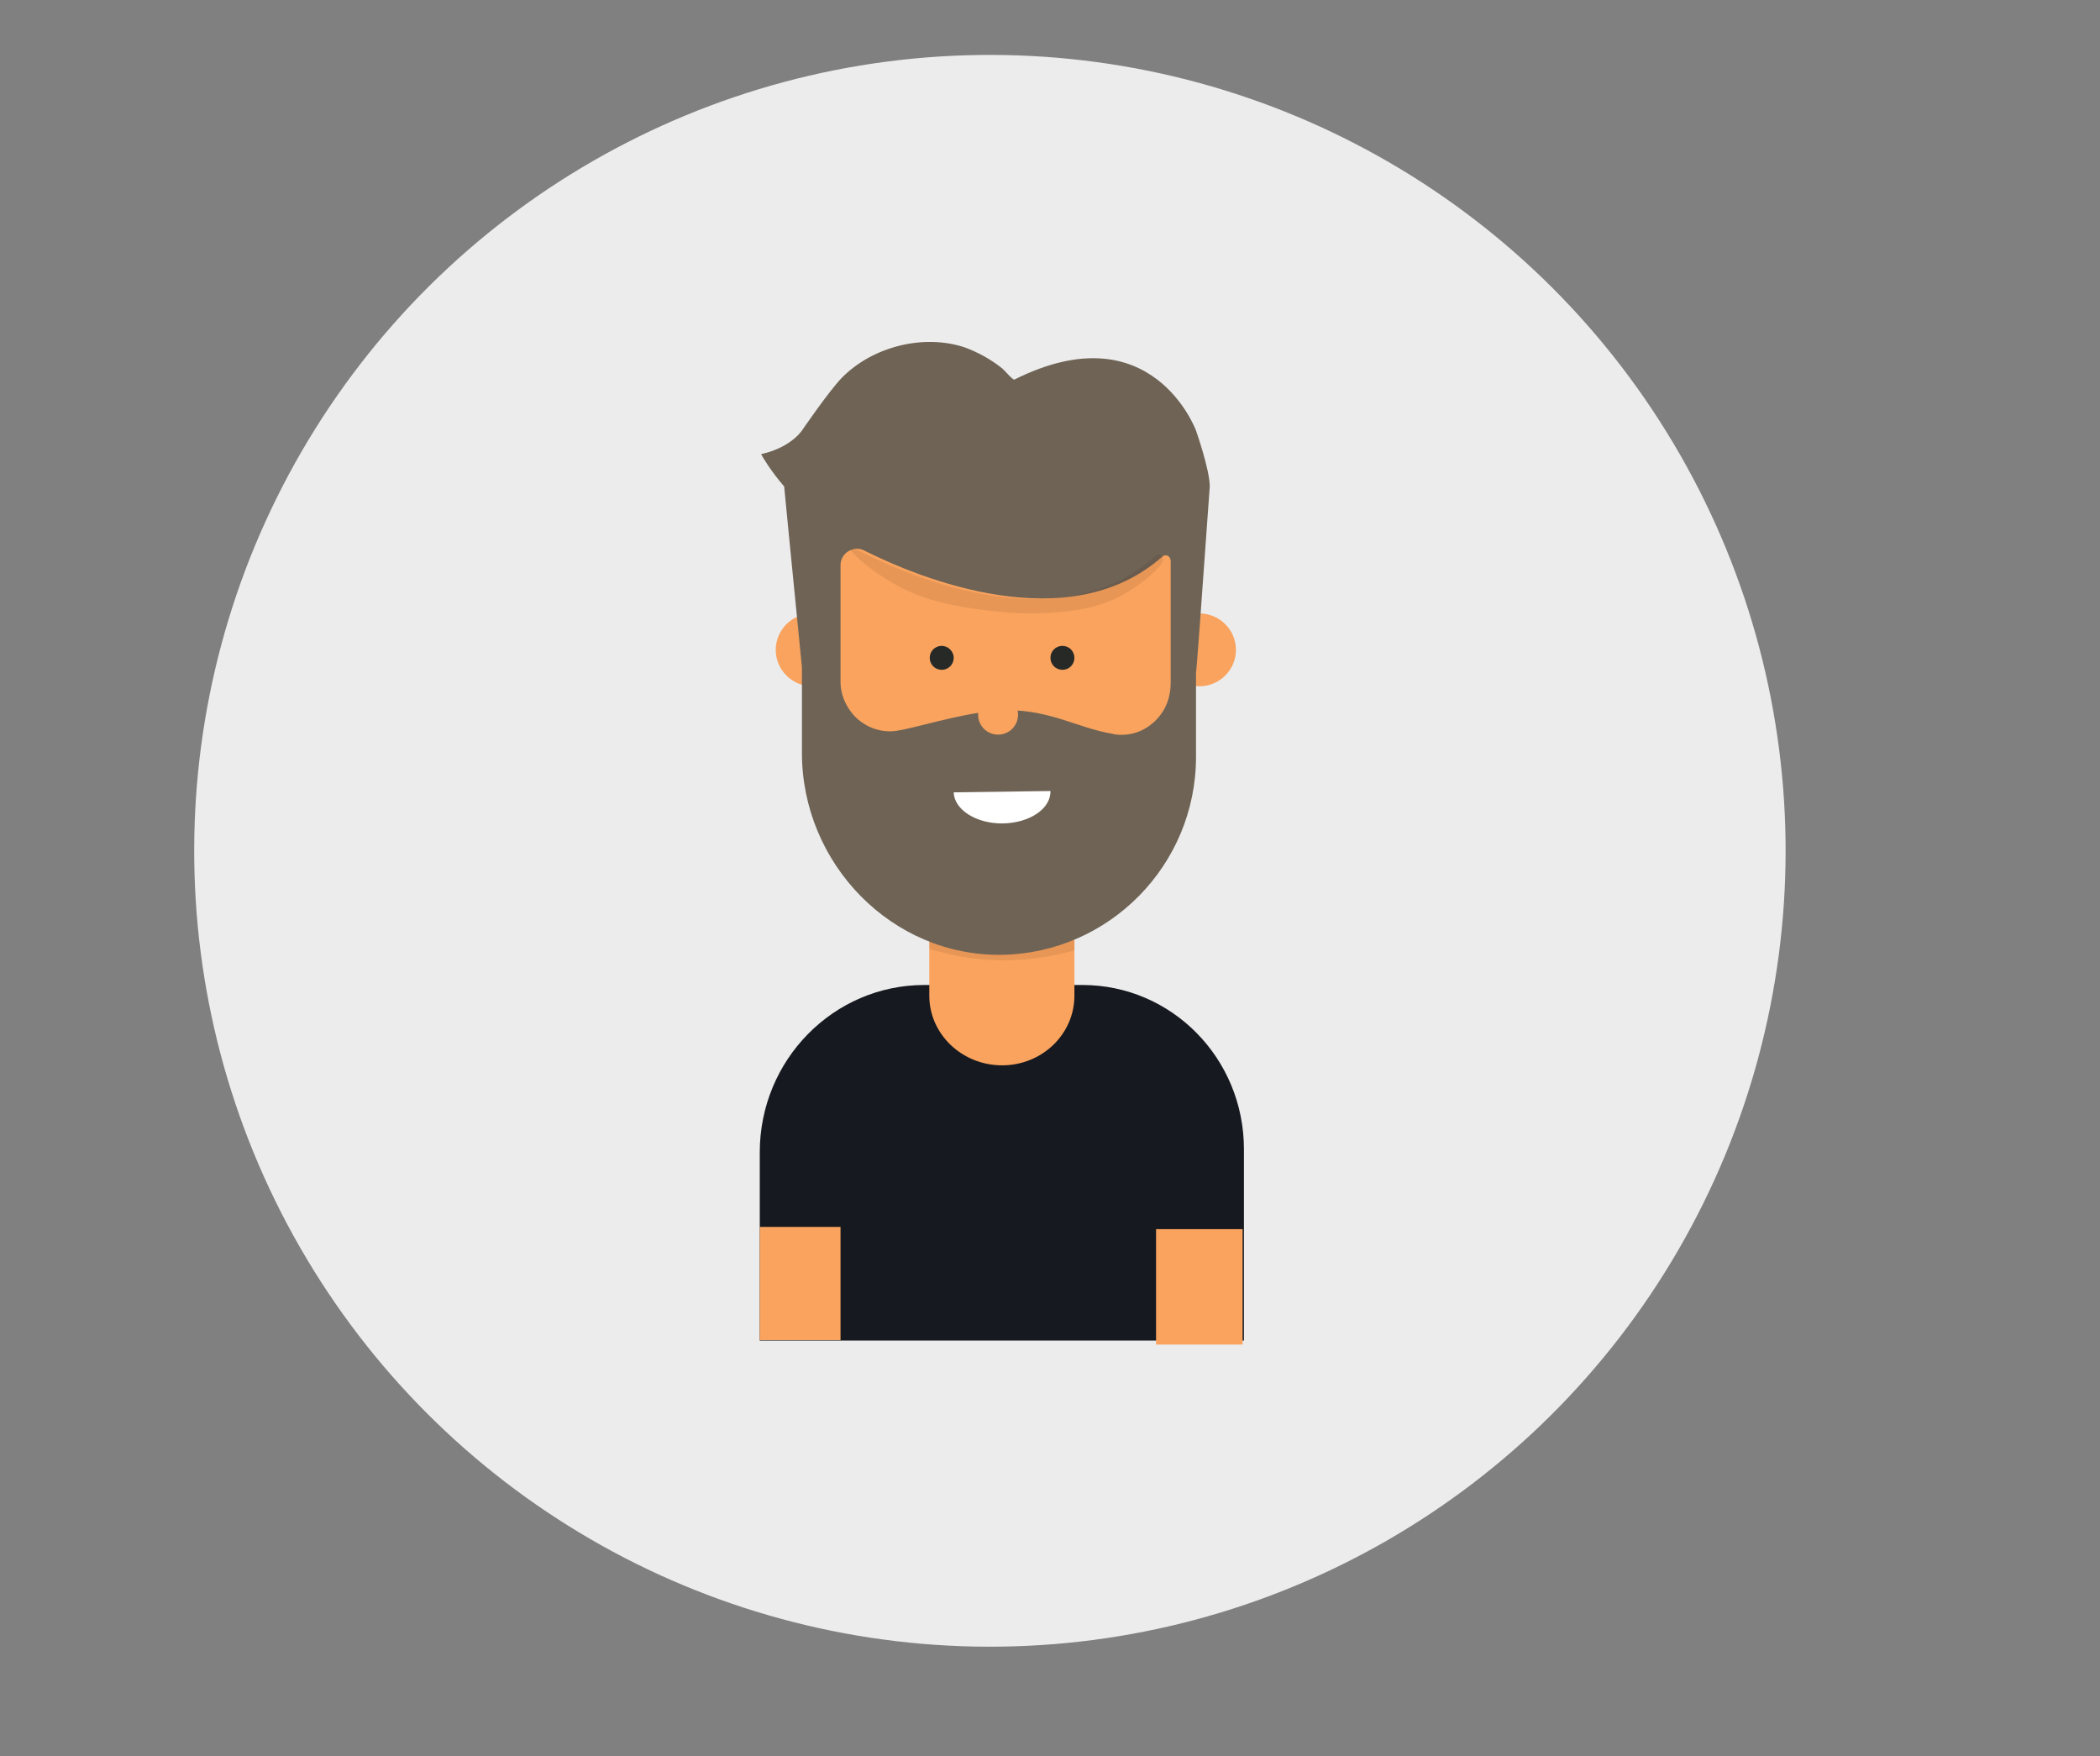 <?xml version="1.0" encoding="utf-8"?>
<!-- Generator: Adobe Illustrator 24.1.2, SVG Export Plug-In . SVG Version: 6.00 Build 0)  -->
<svg version="1.1" id="Layer_1" xmlns="http://www.w3.org/2000/svg" xmlns:xlink="http://www.w3.org/1999/xlink" x="0px" y="0px"
	 viewBox="0 0 473.2 395.6" style="enable-background:new 0 0 473.2 395.6;" xml:space="preserve">
<rect x="0" y="0" width="473.2" height="395.6" fill="#808080" stroke="none"/>
<style type="text/css">
	.st0{fill-rule:evenodd;clip-rule:evenodd;fill:#ECECEC;}
	.st1{fill-rule:evenodd;clip-rule:evenodd;fill:#BD5400;}
	.st2{fill:none;}
	.st3{enable-background:new    ;}
	.st4{clip-path:url(#SVGID_2_);}
	.st5{clip-path:url(#SVGID_4_);}
	.st6{clip-path:url(#SVGID_6_);fill:#E5AE85;}
	.st7{clip-path:url(#SVGID_8_);}
	.st8{clip-path:url(#SVGID_10_);}
	.st9{clip-path:url(#SVGID_12_);fill:#E5AE85;}
	.st10{clip-path:url(#SVGID_14_);}
	.st11{clip-path:url(#SVGID_16_);}
	.st12{clip-path:url(#SVGID_18_);fill:#00596F;}
	.st13{clip-path:url(#SVGID_20_);}
	.st14{clip-path:url(#SVGID_22_);fill:#E5AE85;}
	.st15{fill:#E5AE85;}
	.st16{fill-rule:evenodd;clip-rule:evenodd;fill:#D3976E;}
	.st17{fill-rule:evenodd;clip-rule:evenodd;fill:#272926;}
	.st18{fill-rule:evenodd;clip-rule:evenodd;fill:#FFFFFF;}
	.st19{clip-path:url(#SVGID_24_);}
	.st20{clip-path:url(#SVGID_26_);enable-background:new    ;}
	.st21{clip-path:url(#SVGID_28_);}
	.st22{clip-path:url(#SVGID_30_);fill:none;stroke:#4A4A4A;stroke-width:1.552;stroke-miterlimit:10;}
	.st23{clip-path:url(#SVGID_32_);}
	.st24{clip-path:url(#SVGID_34_);enable-background:new    ;}
	.st25{clip-path:url(#SVGID_36_);}
	.st26{clip-path:url(#SVGID_38_);fill:none;stroke:#4A4A4A;stroke-width:1.552;stroke-miterlimit:10;}
	.st27{clip-path:url(#SVGID_40_);}
	.st28{clip-path:url(#SVGID_42_);fill:#16191F;}
	.st29{clip-path:url(#SVGID_44_);}
	.st30{clip-path:url(#SVGID_46_);fill:#F9A35E;}
	.st31{clip-path:url(#SVGID_48_);}
	.st32{opacity:0.1;clip-path:url(#SVGID_50_);fill:#432413;}
	.st33{clip-path:url(#SVGID_52_);}
	.st34{clip-path:url(#SVGID_54_);fill:#F9A35E;}
	.st35{clip-path:url(#SVGID_56_);}
	.st36{clip-path:url(#SVGID_58_);fill:#F9A35E;}
	.st37{clip-path:url(#SVGID_60_);}
	.st38{clip-path:url(#SVGID_62_);enable-background:new    ;}
	.st39{clip-path:url(#SVGID_64_);}
	.st40{clip-path:url(#SVGID_66_);}
	.st41{clip-path:url(#SVGID_68_);fill:#6E6355;}
	.st42{clip-path:url(#SVGID_70_);}
	.st43{clip-path:url(#SVGID_72_);fill:#F9A35E;}
	.st44{clip-path:url(#SVGID_74_);}
	.st45{clip-path:url(#SVGID_76_);fill:#272926;}
	.st46{clip-path:url(#SVGID_78_);}
	.st47{clip-path:url(#SVGID_80_);fill:#272926;}
	.st48{clip-path:url(#SVGID_82_);}
	.st49{opacity:0.1;clip-path:url(#SVGID_84_);fill:#432413;}
	.st50{clip-path:url(#SVGID_86_);}
	.st51{clip-path:url(#SVGID_88_);fill:#FFFFFF;}
	.st52{clip-path:url(#SVGID_90_);}
	.st53{clip-path:url(#SVGID_92_);fill:#F9A35E;}
	.st54{clip-path:url(#SVGID_94_);}
	.st55{clip-path:url(#SVGID_96_);fill:#F9A35E;}
	.st56{clip-path:url(#SVGID_98_);}
	.st57{clip-path:url(#SVGID_100_);fill:#F9A35E;}
	.st58{clip-path:url(#SVGID_102_);}
	.st59{clip-path:url(#SVGID_104_);fill:#DCA063;}
	.st60{clip-path:url(#SVGID_106_);}
	.st61{clip-path:url(#SVGID_108_);fill:#DCA063;}
	.st62{clip-path:url(#SVGID_110_);}
	.st63{clip-path:url(#SVGID_112_);fill:#4372D0;}
	.st64{clip-path:url(#SVGID_114_);}
	.st65{clip-path:url(#SVGID_116_);fill:#DCA063;}
	.st66{clip-path:url(#SVGID_118_);}
	.st67{clip-path:url(#SVGID_120_);fill:#DCA063;}
	.st68{clip-path:url(#SVGID_122_);}
	.st69{clip-path:url(#SVGID_124_);fill:#DCA063;}
	.st70{clip-path:url(#SVGID_126_);}
	.st71{clip-path:url(#SVGID_128_);fill:#DCA063;}
	.st72{clip-path:url(#SVGID_130_);}
	.st73{clip-path:url(#SVGID_132_);fill:#FFFFFF;}
	.st74{clip-path:url(#SVGID_134_);}
	.st75{clip-path:url(#SVGID_136_);fill:#4A4A4A;}
	.st76{clip-path:url(#SVGID_138_);}
	.st77{clip-path:url(#SVGID_140_);fill:#77441B;}
	.st78{clip-path:url(#SVGID_142_);}
	.st79{clip-path:url(#SVGID_144_);fill:#77441B;}
	.st80{clip-path:url(#SVGID_146_);}
	.st81{clip-path:url(#SVGID_148_);fill:#272926;}
	.st82{clip-path:url(#SVGID_150_);}
	.st83{clip-path:url(#SVGID_152_);fill:#272926;}
	.st84{fill:none;stroke:#979797;stroke-miterlimit:10;}
</style>
<g>
	<g>
		<defs>
			<path id="SVGID_19_" d="M-281.7,211.8h-18.9c-1.1,0-1.9,0.9-1.9,1.9v1.8c2.2,1.1,5.7,2,11.4,2c5.5,0,9.1-1,11.4-2.4v-1.4
				C-279.8,212.7-280.6,211.8-281.7,211.8"/>
		</defs>
		<clipPath id="SVGID_2_">
			<use xlink:href="#SVGID_19_"  style="overflow:visible;"/>
		</clipPath>
		<g class="st4">
			<g>
				<defs>
					<rect id="SVGID_21_" x="-1338.3" y="-4188.2" width="12961.1" height="7290.6"/>
				</defs>
				<clipPath id="SVGID_4_">
					<use xlink:href="#SVGID_21_"  style="overflow:visible;"/>
				</clipPath>
			</g>
		</g>
	</g>
</g>
<g>
	<g>
		<defs>
			<path id="SVGID_23_" d="M-328,149.3h27.5c2.9,0,5.2,2.4,5.2,5.2v12.2c0,2.9-2.4,5.2-5.2,5.2H-328c-2.9,0-5.2-2.4-5.2-5.2v-12.2
				C-333.3,151.7-330.9,149.3-328,149.3z"/>
		</defs>
		<clipPath id="SVGID_6_">
			<use xlink:href="#SVGID_23_"  style="overflow:visible;"/>
		</clipPath>
		<g style="clip-path:url(#SVGID_6_);">
			<g>
				<defs>
					<rect id="SVGID_25_" x="-1338.3" y="-4188.2" width="12961.1" height="7290.6"/>
				</defs>
				<clipPath id="SVGID_8_">
					<use xlink:href="#SVGID_25_"  style="overflow:visible;"/>
				</clipPath>
			</g>
		</g>
	</g>
</g>
<g>
	<g>
		<defs>
			<path id="SVGID_31_" d="M-282.5,149.3h27.5c2.9,0,5.2,2.4,5.2,5.2v12.2c0,2.9-2.4,5.2-5.2,5.2h-27.5c-2.9,0-5.2-2.4-5.2-5.2
				v-12.2C-287.7,151.7-285.4,149.3-282.5,149.3z"/>
		</defs>
		<clipPath id="SVGID_10_">
			<use xlink:href="#SVGID_31_"  style="overflow:visible;"/>
		</clipPath>
		<g class="st8">
			<g>
				<defs>
					<rect id="SVGID_33_" x="-1338.3" y="-4188.2" width="12961.1" height="7290.6"/>
				</defs>
				<clipPath id="SVGID_12_">
					<use xlink:href="#SVGID_33_"  style="overflow:visible;"/>
				</clipPath>
			</g>
		</g>
	</g>
</g>
<ellipse transform="matrix(2.059685e-03 -1 1 2.059685e-03 30.9 414.377)" class="st0" cx="223.1" cy="191.7" rx="179.3" ry="179.3"/>
<g>
	<defs>
		<path id="SVGID_39_" d="M171.2,268v-8.4c0-20.8,16.6-37.7,37.1-37.7h17.4h18.2c20.1,0,36.4,16.5,36.4,37v43.1H171.2v-12.8V268z"/>
	</defs>
	<clipPath id="SVGID_14_">
		<use xlink:href="#SVGID_39_"  style="overflow:visible;"/>
	</clipPath>
	<g class="st10">
		<defs>
			<rect id="SVGID_41_" x="-2141.4" y="-1168.3" width="3875.4" height="2179.9"/>
		</defs>
		<clipPath id="SVGID_16_">
			<use xlink:href="#SVGID_41_"  style="overflow:visible;"/>
		</clipPath>
		<rect x="161.1" y="211.8" style="clip-path:url(#SVGID_16_);fill:#16191F;" width="129.3" height="100.2"/>
	</g>
</g>
<g>
	<defs>
		<path id="SVGID_43_" d="M225.8,240L225.8,240c-9,0-16.4-7-16.4-15.7v-13.4h32.7v13.4C242.1,233,234.8,240,225.8,240"/>
	</defs>
	<clipPath id="SVGID_18_">
		<use xlink:href="#SVGID_43_"  style="overflow:visible;"/>
	</clipPath>
	<g style="clip-path:url(#SVGID_18_);">
		<defs>
			<rect id="SVGID_45_" x="-2141.4" y="-1168.3" width="3875.4" height="2179.9"/>
		</defs>
		<clipPath id="SVGID_20_">
			<use xlink:href="#SVGID_45_"  style="overflow:visible;"/>
		</clipPath>
		<rect x="199.3" y="200.9" style="clip-path:url(#SVGID_20_);fill:#F9A35E;" width="52.9" height="49.3"/>
	</g>
</g>
<g>
	<defs>
		<path id="SVGID_47_" d="M242.1,207.3v6.8c-16.4,4.5-27.4,1.1-32.7-0.3v-6.5H242.1z"/>
	</defs>
	<clipPath id="SVGID_22_">
		<use xlink:href="#SVGID_47_"  style="overflow:visible;"/>
	</clipPath>
	<g style="clip-path:url(#SVGID_22_);">
		<defs>
			<rect id="SVGID_49_" x="-2141.4" y="-1168.3" width="3875.4" height="2179.9"/>
		</defs>
		<clipPath id="SVGID_24_">
			<use xlink:href="#SVGID_49_"  style="overflow:visible;"/>
		</clipPath>
		<rect x="199.3" y="197.2" style="opacity:0.1;clip-path:url(#SVGID_24_);fill:#432413;" width="52.9" height="29.3"/>
	</g>
</g>
<g>
	<defs>
		<path id="SVGID_51_" d="M191.2,146.4c0,4.5-3.7,8.2-8.2,8.2c-4.5,0-8.2-3.7-8.2-8.2s3.7-8.2,8.2-8.2
			C187.6,138.2,191.2,141.9,191.2,146.4"/>
	</defs>
	<clipPath id="SVGID_26_">
		<use xlink:href="#SVGID_51_"  style="overflow:visible;"/>
	</clipPath>
	<g style="clip-path:url(#SVGID_26_);">
		<defs>
			<rect id="SVGID_53_" x="-2141.4" y="-1168.3" width="3875.4" height="2179.9"/>
		</defs>
		<clipPath id="SVGID_28_">
			<use xlink:href="#SVGID_53_"  style="overflow:visible;"/>
		</clipPath>
		<rect x="164.8" y="128.1" style="clip-path:url(#SVGID_28_);fill:#F9A35E;" width="36.5" height="36.6"/>
	</g>
</g>
<g>
	<defs>
		<path id="SVGID_55_" d="M278.5,146.4c0,4.5-3.7,8.2-8.2,8.2s-8.2-3.7-8.2-8.2s3.7-8.2,8.2-8.2S278.5,141.9,278.5,146.4"/>
	</defs>
	<clipPath id="SVGID_30_">
		<use xlink:href="#SVGID_55_"  style="overflow:visible;"/>
	</clipPath>
	<g style="clip-path:url(#SVGID_30_);">
		<defs>
			<rect id="SVGID_57_" x="-2141.4" y="-1168.3" width="3875.4" height="2179.9"/>
		</defs>
		<clipPath id="SVGID_32_">
			<use xlink:href="#SVGID_57_"  style="overflow:visible;"/>
		</clipPath>
		<rect x="252" y="128.1" style="clip-path:url(#SVGID_32_);fill:#F9A35E;" width="36.5" height="36.6"/>
	</g>
</g>
<g>
	<defs>
		<rect id="SVGID_59_" x="171.5" y="77" width="101.1" height="138.1"/>
	</defs>
	<clipPath id="SVGID_34_">
		<use xlink:href="#SVGID_59_"  style="overflow:visible;"/>
	</clipPath>
	<g style="clip-path:url(#SVGID_34_);">
		<defs>
			<rect id="SVGID_61_" x="-2141.4" y="-1168.3" width="3875.4" height="2179.9"/>
		</defs>
		<clipPath id="SVGID_36_">
			<use xlink:href="#SVGID_61_"  style="overflow:visible;"/>
		</clipPath>
		<g style="clip-path:url(#SVGID_36_);enable-background:new    ;">
			<g>
				<defs>
					<rect id="SVGID_63_" x="169.7" y="69" width="102.9" height="147.3"/>
				</defs>
				<clipPath id="SVGID_38_">
					<use xlink:href="#SVGID_63_"  style="overflow:visible;"/>
				</clipPath>
				<g style="clip-path:url(#SVGID_38_);">
					<defs>
						<path id="SVGID_65_" d="M272.6,109.6c0-3.8-3.1-12.6-3.1-12.6c0,0-9.9-27-40.9-11.5c-0.4,0.2-2.5-2.4-2.9-2.6
							c-2.5-2-5.3-3.5-8.2-4.6c-9.1-3.1-20.7-0.4-27.8,6.8c-3,3.1-9,11.9-9,11.9c-1.7,2.3-5,4.4-9.2,5.3c0.2,0.4,2,3.6,5.2,7.3
							c0,0,1.3,13.6,4,40.7c0,0,0,6.4,0,19.3c0,25,20.3,45.9,45.1,45.5c24.1-0.4,43.7-20.2,43.7-44.6v-19
							C269.6,151.5,270.6,137.6,272.6,109.6z"/>
					</defs>
					<clipPath id="SVGID_40_">
						<use xlink:href="#SVGID_65_"  style="overflow:visible;"/>
					</clipPath>
					<g class="st27">
						<defs>
							<rect id="SVGID_67_" x="169.7" y="75.1" width="102.9" height="141.3"/>
						</defs>
						<clipPath id="SVGID_42_">
							<use xlink:href="#SVGID_67_"  style="overflow:visible;"/>
						</clipPath>
						<rect x="161.5" y="66.9" style="clip-path:url(#SVGID_42_);fill:#6E6355;" width="121.3" height="158.3"/>
					</g>
				</g>
			</g>
		</g>
	</g>
</g>
<g>
	<defs>
		<path id="SVGID_69_" d="M194.7,124c-2.4-1.2-5.3,0.6-5.3,3.3v26.4c0,2.7,1.1,5.1,2.6,7c2.4,2.9,6.3,4.6,10.3,3.9
			c0.3-0.1,0.7-0.1,1.1-0.2c5.7-1.2,16-4.4,23.6-4.4c9.8,0,15.9,4,23.6,5.3c0.1,0,0.2,0,0.3,0.1c4.4,0.7,8.3-1.2,10.7-4.5
			c1.5-2,2.2-4.5,2.2-7.2v-27.3c0-1.1-1.1-1.7-1.9-1C240.9,144,207.4,130.4,194.7,124z"/>
	</defs>
	<clipPath id="SVGID_44_">
		<use xlink:href="#SVGID_69_"  style="overflow:visible;"/>
	</clipPath>
	<g class="st29">
		<defs>
			<rect id="SVGID_71_" x="-2141.4" y="-1168.3" width="3875.4" height="2179.9"/>
		</defs>
		<clipPath id="SVGID_46_">
			<use xlink:href="#SVGID_71_"  style="overflow:visible;"/>
		</clipPath>
		<rect x="179.3" y="113.6" class="st30" width="94.7" height="62"/>
	</g>
</g>
<g>
	<defs>
		<path id="SVGID_73_" d="M214.9,148.2c0,1.5-1.2,2.7-2.7,2.7c-1.5,0-2.7-1.2-2.7-2.7c0-1.5,1.2-2.7,2.7-2.7
			C213.6,145.5,214.9,146.7,214.9,148.2"/>
	</defs>
	<clipPath id="SVGID_48_">
		<use xlink:href="#SVGID_73_"  style="overflow:visible;"/>
	</clipPath>
	<g class="st31">
		<defs>
			<rect id="SVGID_75_" x="-2141.4" y="-1168.3" width="3875.4" height="2179.9"/>
		</defs>
		<clipPath id="SVGID_50_">
			<use xlink:href="#SVGID_75_"  style="overflow:visible;"/>
		</clipPath>
		<rect x="199.3" y="135.4" style="clip-path:url(#SVGID_50_);fill:#272926;" width="25.6" height="25.6"/>
	</g>
</g>
<g>
	<defs>
		<path id="SVGID_77_" d="M242.1,148.2c0,1.5-1.2,2.7-2.7,2.7c-1.5,0-2.7-1.2-2.7-2.7c0-1.5,1.2-2.7,2.7-2.7
			C240.9,145.5,242.1,146.7,242.1,148.2"/>
	</defs>
	<clipPath id="SVGID_52_">
		<use xlink:href="#SVGID_77_"  style="overflow:visible;"/>
	</clipPath>
	<g class="st33">
		<defs>
			<rect id="SVGID_79_" x="-2141.4" y="-1168.3" width="3875.4" height="2179.9"/>
		</defs>
		<clipPath id="SVGID_54_">
			<use xlink:href="#SVGID_79_"  style="overflow:visible;"/>
		</clipPath>
		<rect x="226.6" y="135.4" style="clip-path:url(#SVGID_54_);fill:#272926;" width="25.6" height="25.6"/>
	</g>
</g>
<g>
	<defs>
		<path id="SVGID_81_" d="M244.4,137.1c-6.3,1.2-13.2,1.4-19.4,0.7c-7.6-0.8-15.2-1.9-22.1-5.5c-2.2-1.2-4.4-2.5-6.4-4
			c-1.1-0.8-2.1-1.6-3.1-2.5c-0.3-0.3-1.9-2.2-2.2-2.1c0.7-0.1,1.5-0.1,2.2,0.3c12.7,6.5,45.9,20.3,66.9,1.3
			c0.7-0.7,1.9-0.2,1.8,0.7c-0.2,1.3-2.2,3-3.1,3.8c-0.9,0.8-1.8,1.5-2.7,2.1c-0.6,0.4-1.2,0.8-1.8,1.2
			C251.4,135.1,248,136.4,244.4,137.1z"/>
	</defs>
	<clipPath id="SVGID_56_">
		<use xlink:href="#SVGID_81_"  style="overflow:visible;"/>
	</clipPath>
	<g class="st35">
		<defs>
			<rect id="SVGID_83_" x="-2141.4" y="-1168.3" width="3875.4" height="2179.9"/>
		</defs>
		<clipPath id="SVGID_58_">
			<use xlink:href="#SVGID_83_"  style="overflow:visible;"/>
		</clipPath>
		<rect x="181.1" y="113.6" style="opacity:0.1;clip-path:url(#SVGID_58_);fill:#432413;" width="91.1" height="34.7"/>
	</g>
</g>
<g>
	<defs>
		<path id="SVGID_85_" d="M214.9,178.5c0.1,3.9,5.1,7.1,11.1,7c6-0.1,10.8-3.3,10.7-7.3L214.9,178.5z"/>
	</defs>
	<clipPath id="SVGID_60_">
		<use xlink:href="#SVGID_85_"  style="overflow:visible;"/>
	</clipPath>
	<g class="st37">
		<defs>
			<rect id="SVGID_87_" x="-2141.4" y="-1168.3" width="3875.4" height="2179.9"/>
		</defs>
		<clipPath id="SVGID_62_">
			<use xlink:href="#SVGID_87_"  style="overflow:visible;"/>
		</clipPath>
		<rect x="204.8" y="168.1" style="clip-path:url(#SVGID_62_);fill:#FFFFFF;" width="42" height="27.5"/>
	</g>
</g>
<g>
	<defs>
		<rect id="SVGID_89_" x="171.2" y="276.4" width="18.2" height="25.5"/>
	</defs>
	<clipPath id="SVGID_64_">
		<use xlink:href="#SVGID_89_"  style="overflow:visible;"/>
	</clipPath>
	<g class="st39">
		<defs>
			<rect id="SVGID_91_" x="-2141.4" y="-1168.3" width="3875.4" height="2179.9"/>
		</defs>
		<clipPath id="SVGID_66_">
			<use xlink:href="#SVGID_91_"  style="overflow:visible;"/>
		</clipPath>
		<rect x="161.1" y="266.3" style="clip-path:url(#SVGID_66_);fill:#F9A35E;" width="38.4" height="45.6"/>
	</g>
</g>
<g>
	<defs>
		<path id="SVGID_93_" d="M224.9,165.5c-2.5,0-4.5-2-4.5-4.5s2-4.5,4.5-4.5c2.5,0,4.5,2,4.5,4.5S227.4,165.5,224.9,165.5z"/>
	</defs>
	<clipPath id="SVGID_68_">
		<use xlink:href="#SVGID_93_"  style="overflow:visible;"/>
	</clipPath>
	<g style="clip-path:url(#SVGID_68_);">
		<defs>
			<rect id="SVGID_95_" x="-2141.4" y="-1168.3" width="3875.4" height="2179.9"/>
		</defs>
		<clipPath id="SVGID_70_">
			<use xlink:href="#SVGID_95_"  style="overflow:visible;"/>
		</clipPath>
		<rect x="210.2" y="146.3" style="clip-path:url(#SVGID_70_);fill:#F9A35E;" width="29.3" height="29.3"/>
	</g>
</g>
<g>
	<defs>
		<rect id="SVGID_97_" x="260.5" y="276.9" width="19.5" height="26"/>
	</defs>
	<clipPath id="SVGID_72_">
		<use xlink:href="#SVGID_97_"  style="overflow:visible;"/>
	</clipPath>
	<g style="clip-path:url(#SVGID_72_);">
		<defs>
			<rect id="SVGID_99_" x="-2141.4" y="-1168.3" width="3875.4" height="2179.9"/>
		</defs>
		<clipPath id="SVGID_74_">
			<use xlink:href="#SVGID_99_"  style="overflow:visible;"/>
		</clipPath>
		<rect x="250.4" y="266.8" style="clip-path:url(#SVGID_74_);fill:#F9A35E;" width="39.6" height="46.2"/>
	</g>
</g>
<g>
	<g>
		<defs>
			<path id="SVGID_101_" d="M-800,278.4c0-0.5-0.4-1-0.9-1h-7.8h-5.6v23.2h14.3V278.4z"/>
		</defs>
		<clipPath id="SVGID_76_">
			<use xlink:href="#SVGID_101_"  style="overflow:visible;"/>
		</clipPath>
		<g style="clip-path:url(#SVGID_76_);">
			<defs>
				<rect id="SVGID_103_" x="-1157.4" y="-1393.7" width="3431.7" height="1930.3"/>
			</defs>
			<clipPath id="SVGID_78_">
				<use xlink:href="#SVGID_103_"  style="overflow:visible;"/>
			</clipPath>
		</g>
	</g>
	<g>
		<defs>
			<path id="SVGID_105_" d="M-740.1,277.4c-0.5,0-0.9,0.4-0.9,1v22.3h14.3v-23.2h-5.5H-740.1z"/>
		</defs>
		<clipPath id="SVGID_80_">
			<use xlink:href="#SVGID_105_"  style="overflow:visible;"/>
		</clipPath>
		<g style="clip-path:url(#SVGID_80_);">
			<defs>
				<rect id="SVGID_107_" x="-1157.4" y="-1393.7" width="3431.7" height="1930.3"/>
			</defs>
			<clipPath id="SVGID_82_">
				<use xlink:href="#SVGID_107_"  style="overflow:visible;"/>
			</clipPath>
		</g>
	</g>
	<g>
		<defs>
			<path id="SVGID_109_" d="M-799.7,277.5c0.5,0,1,0.4,1,1v22.2h56.4v-22.2c0-0.5,0.4-1,1-1h8.6h6v-16.7v-4.1
				c0-18.2-12-32.8-30.1-32.8h-27.6c-18,0-29.9,14.6-29.9,32.8v3.8v17.1h6.1H-799.7z"/>
		</defs>
		<clipPath id="SVGID_84_">
			<use xlink:href="#SVGID_109_"  style="overflow:visible;"/>
		</clipPath>
		<g style="clip-path:url(#SVGID_84_);">
			<defs>
				<rect id="SVGID_111_" x="-1157.4" y="-1393.7" width="3431.7" height="1930.3"/>
			</defs>
			<clipPath id="SVGID_86_">
				<use xlink:href="#SVGID_111_"  style="overflow:visible;"/>
			</clipPath>
		</g>
	</g>
	<g>
		<defs>
			<path id="SVGID_113_" d="M-771.4,250.6c-7.1-8.6-10.7-14.9-10.7-18.9v-18.7h21.4v18.7C-760.6,235.8-764.2,242-771.4,250.6z"/>
		</defs>
		<clipPath id="SVGID_88_">
			<use xlink:href="#SVGID_113_"  style="overflow:visible;"/>
		</clipPath>
		<g style="clip-path:url(#SVGID_88_);">
			<defs>
				<rect id="SVGID_115_" x="-1157.4" y="-1393.7" width="3431.7" height="1930.3"/>
			</defs>
			<clipPath id="SVGID_90_">
				<use xlink:href="#SVGID_115_"  style="overflow:visible;"/>
			</clipPath>
		</g>
	</g>
	<g>
		<defs>
			<path id="SVGID_117_" d="M-783.1,214.9c-13.8,0-25.1-11.3-25.1-25.2c-2-30.1-0.1-52.6,5.8-67.4c8.7-22.2,55-26.3,65.3,0
				c6.9,17.5,8.6,40,5.1,67.4c0,13.9-11.2,25.2-25.1,25.2H-783.1z"/>
		</defs>
		<clipPath id="SVGID_92_">
			<use xlink:href="#SVGID_117_"  style="overflow:visible;"/>
		</clipPath>
		<g style="clip-path:url(#SVGID_92_);">
			<defs>
				<rect id="SVGID_119_" x="-1157.4" y="-1393.7" width="3431.7" height="1930.3"/>
			</defs>
			<clipPath id="SVGID_94_">
				<use xlink:href="#SVGID_119_"  style="overflow:visible;"/>
			</clipPath>
		</g>
	</g>
	<g>
		<defs>
			<path id="SVGID_121_" d="M-801.8,156.8c0,4.4-3.6,8-8,8c-4.4,0-8-3.6-8-8c0-4.4,3.6-8,8-8C-805.4,148.7-801.8,152.3-801.8,156.8"
				/>
		</defs>
		<clipPath id="SVGID_96_">
			<use xlink:href="#SVGID_121_"  style="overflow:visible;"/>
		</clipPath>
		<g style="clip-path:url(#SVGID_96_);">
			<defs>
				<rect id="SVGID_123_" x="-1157.4" y="-1393.7" width="3431.7" height="1930.3"/>
			</defs>
			<clipPath id="SVGID_98_">
				<use xlink:href="#SVGID_123_"  style="overflow:visible;"/>
			</clipPath>
		</g>
	</g>
	<g>
		<defs>
			<path id="SVGID_125_" d="M-723.1,156.8c0,4.4-3.6,8-8,8s-8-3.6-8-8c0-4.4,3.6-8,8-8S-723.1,152.3-723.1,156.8"/>
		</defs>
		<clipPath id="SVGID_100_">
			<use xlink:href="#SVGID_125_"  style="overflow:visible;"/>
		</clipPath>
		<g style="clip-path:url(#SVGID_100_);">
			<defs>
				<rect id="SVGID_127_" x="-1157.4" y="-1393.7" width="3431.7" height="1930.3"/>
			</defs>
			<clipPath id="SVGID_102_">
				<use xlink:href="#SVGID_127_"  style="overflow:visible;"/>
			</clipPath>
		</g>
	</g>
	<g>
		<defs>
			<path id="SVGID_129_" d="M-782.1,184.7c0.1,3.9,5,7,10.9,6.9c5.9-0.1,10.6-3.3,10.5-7.1L-782.1,184.7z"/>
		</defs>
		<clipPath id="SVGID_104_">
			<use xlink:href="#SVGID_129_"  style="overflow:visible;"/>
		</clipPath>
		<g style="clip-path:url(#SVGID_104_);">
			<defs>
				<rect id="SVGID_131_" x="-1157.4" y="-1393.7" width="3431.7" height="1930.3"/>
			</defs>
			<clipPath id="SVGID_106_">
				<use xlink:href="#SVGID_131_"  style="overflow:visible;"/>
			</clipPath>
		</g>
	</g>
	<g>
		<defs>
			<path id="SVGID_133_" d="M-785.2,216.8c7.2,5.2,20,4,25.4,0l2.7-3.7h-30.4L-785.2,216.8z"/>
		</defs>
		<clipPath id="SVGID_108_">
			<use xlink:href="#SVGID_133_"  style="overflow:visible;"/>
		</clipPath>
		<g style="clip-path:url(#SVGID_108_);">
			<defs>
				<rect id="SVGID_135_" x="-1157.4" y="-1393.7" width="3431.7" height="1930.3"/>
			</defs>
			<clipPath id="SVGID_110_">
				<use xlink:href="#SVGID_135_"  style="overflow:visible;"/>
			</clipPath>
		</g>
	</g>
	<g>
		<defs>
			<rect id="SVGID_137_" x="-757.1" y="154.1" width="7.1" height="1.8"/>
		</defs>
		<clipPath id="SVGID_112_">
			<use xlink:href="#SVGID_137_"  style="overflow:visible;"/>
		</clipPath>
		<g style="clip-path:url(#SVGID_112_);">
			<defs>
				<rect id="SVGID_139_" x="-1157.4" y="-1393.7" width="3431.7" height="1930.3"/>
			</defs>
			<clipPath id="SVGID_114_">
				<use xlink:href="#SVGID_139_"  style="overflow:visible;"/>
			</clipPath>
		</g>
	</g>
	<g>
		<defs>
			<rect id="SVGID_141_" x="-791" y="154.1" width="7.1" height="1.8"/>
		</defs>
		<clipPath id="SVGID_116_">
			<use xlink:href="#SVGID_141_"  style="overflow:visible;"/>
		</clipPath>
		<g style="clip-path:url(#SVGID_116_);">
			<defs>
				<rect id="SVGID_143_" x="-1157.4" y="-1393.7" width="3431.7" height="1930.3"/>
			</defs>
			<clipPath id="SVGID_118_">
				<use xlink:href="#SVGID_143_"  style="overflow:visible;"/>
			</clipPath>
		</g>
	</g>
	<g>
		<defs>
			<path id="SVGID_145_" d="M-782.1,155c0,1.5-1.2,2.7-2.7,2.7c-1.5,0-2.7-1.2-2.7-2.7c0-1.5,1.2-2.7,2.7-2.7
				C-783.3,152.3-782.1,153.5-782.1,155"/>
		</defs>
		<clipPath id="SVGID_120_">
			<use xlink:href="#SVGID_145_"  style="overflow:visible;"/>
		</clipPath>
		<g style="clip-path:url(#SVGID_120_);">
			<defs>
				<rect id="SVGID_147_" x="-1157.4" y="-1393.7" width="3431.7" height="1930.3"/>
			</defs>
			<clipPath id="SVGID_122_">
				<use xlink:href="#SVGID_147_"  style="overflow:visible;"/>
			</clipPath>
		</g>
	</g>
	<g>
		<defs>
			<path id="SVGID_149_" d="M-755.3,155c0,1.5-1.2,2.7-2.7,2.7c-1.5,0-2.7-1.2-2.7-2.7c0-1.5,1.2-2.7,2.7-2.7
				C-756.5,152.3-755.3,153.5-755.3,155"/>
		</defs>
		<clipPath id="SVGID_124_">
			<use xlink:href="#SVGID_149_"  style="overflow:visible;"/>
		</clipPath>
		<g style="clip-path:url(#SVGID_124_);">
			<defs>
				<rect id="SVGID_151_" x="-1157.4" y="-1393.7" width="3431.7" height="1930.3"/>
			</defs>
			<clipPath id="SVGID_126_">
				<use xlink:href="#SVGID_151_"  style="overflow:visible;"/>
			</clipPath>
		</g>
	</g>
</g>
</svg>
